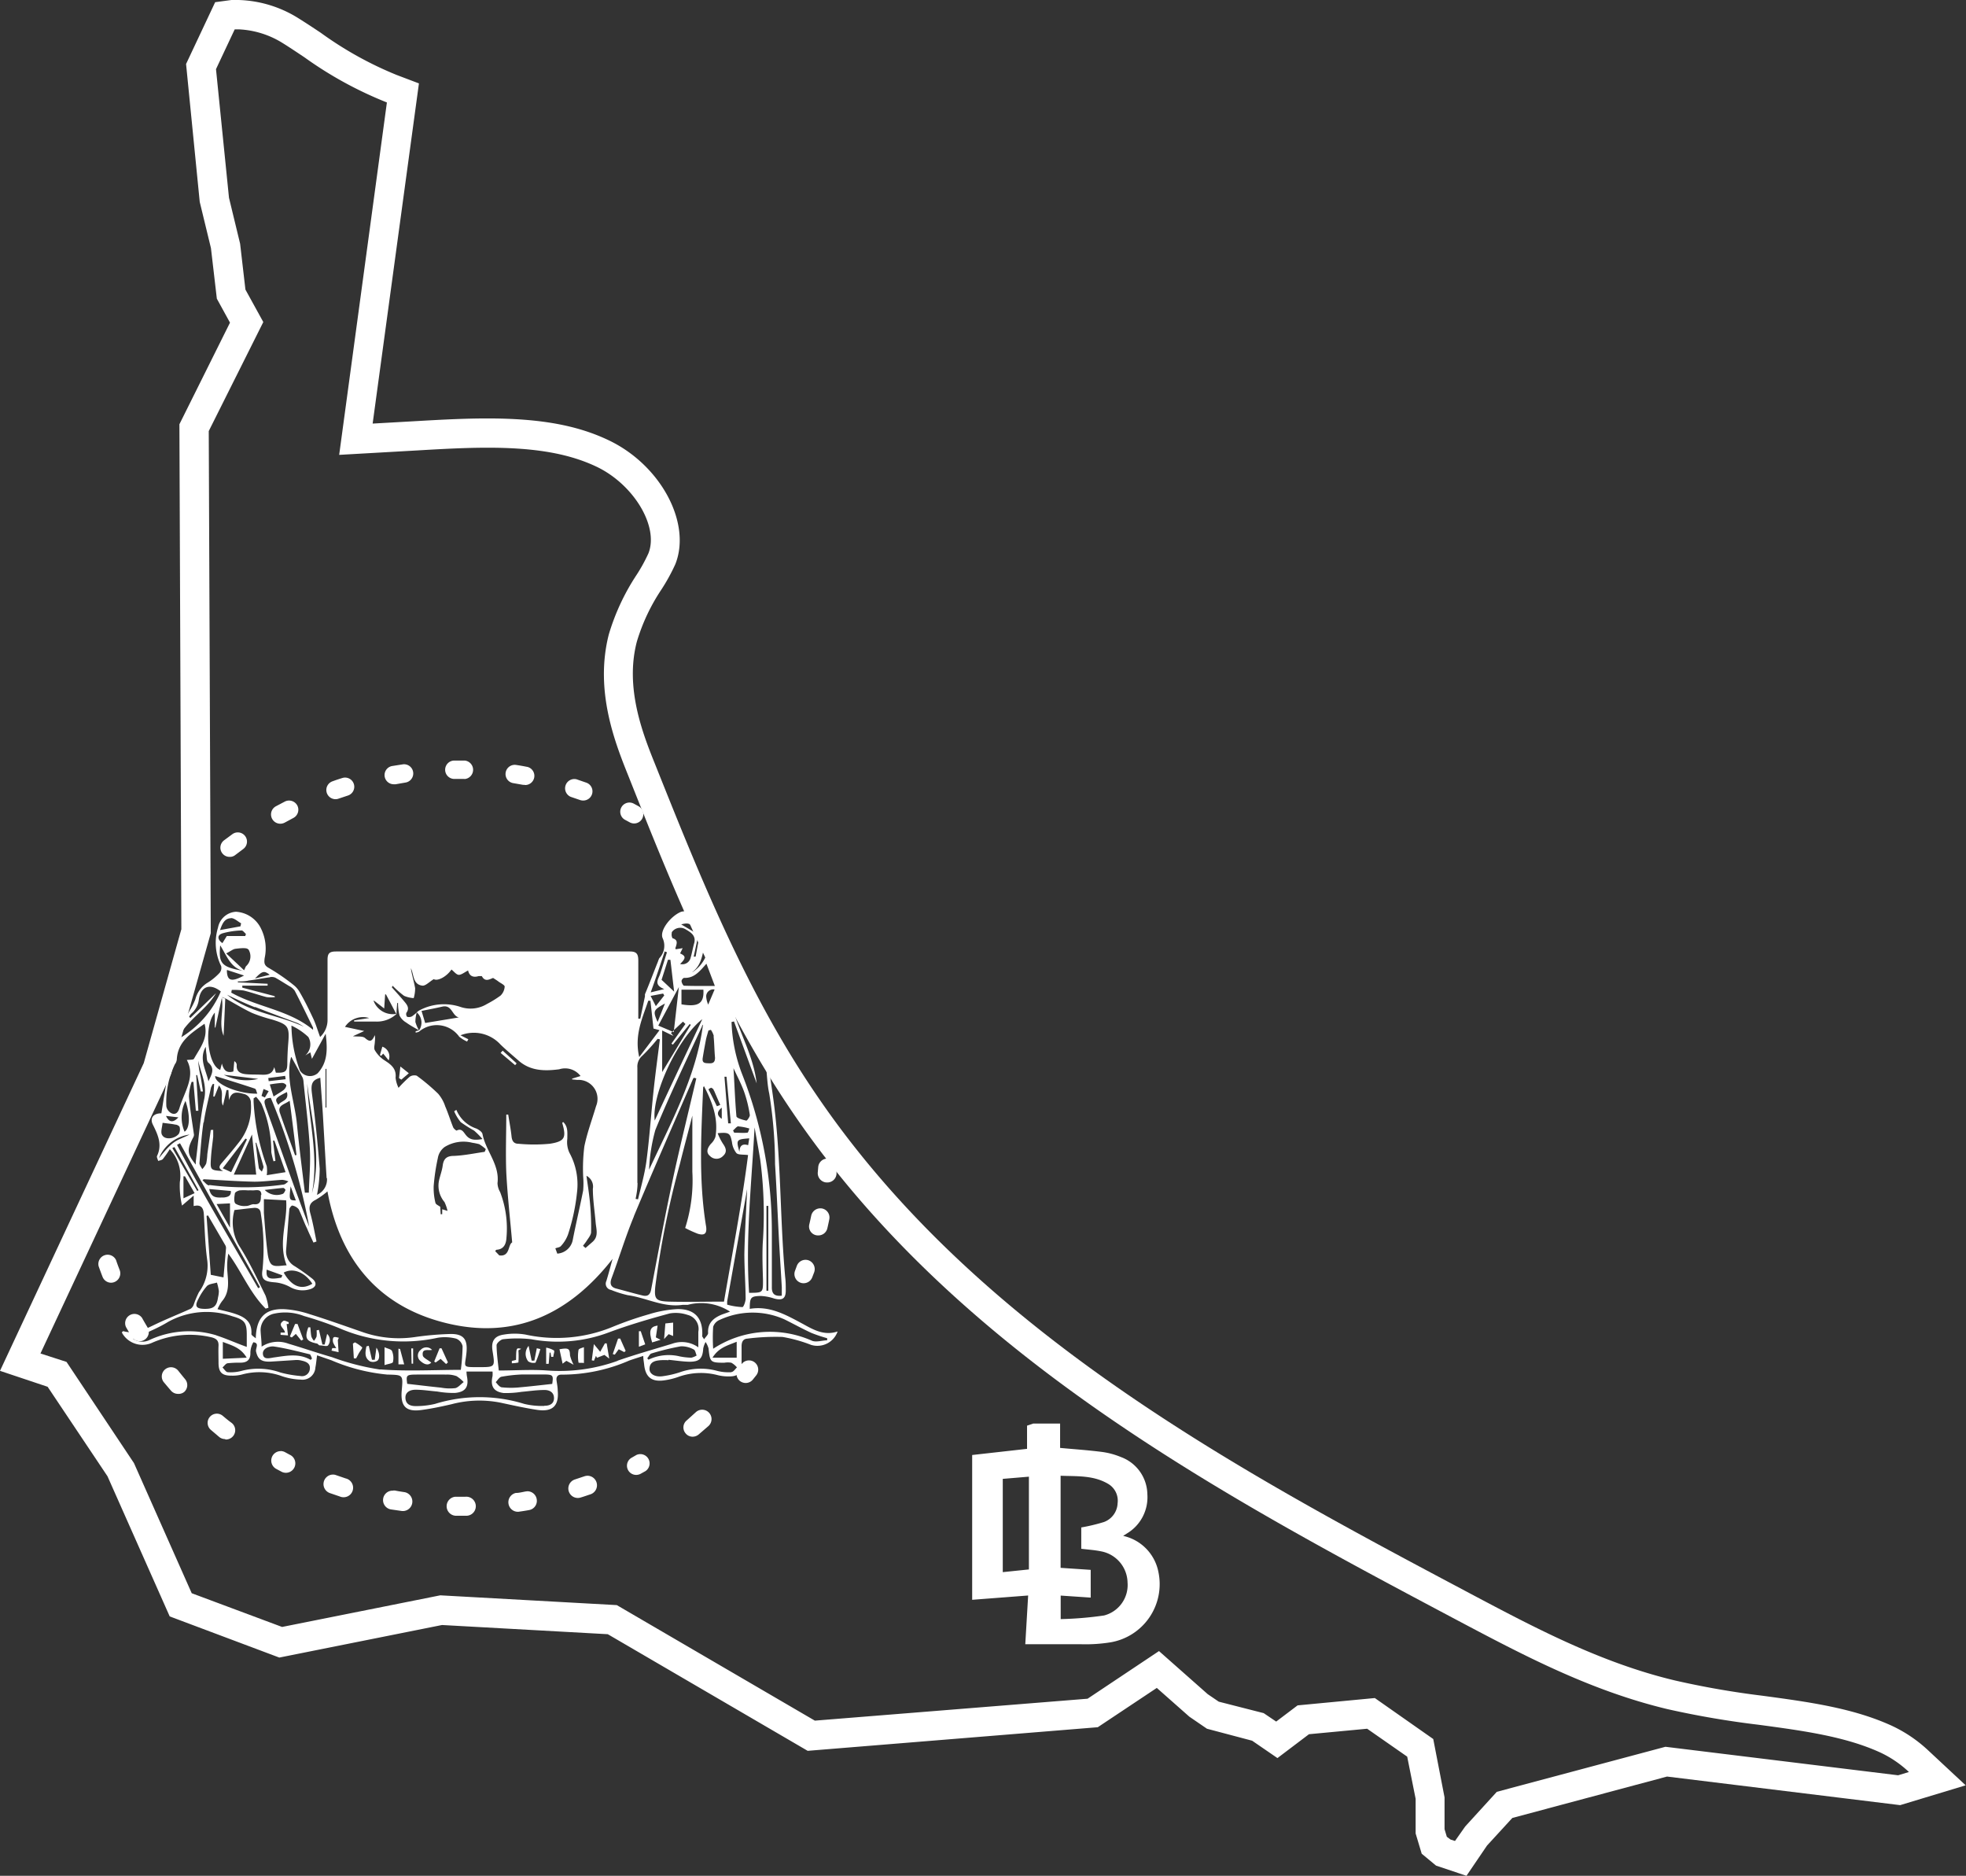 <svg id="Layer_1" data-name="Layer 1" xmlns="http://www.w3.org/2000/svg" width="233.19" height="222.44" viewBox="0 0 233.19 222.44"><rect x="0" y="0" width="233.19" height="222.44" fill="#333333" stroke="none"/><defs><style>.cls-1{fill:#fff;}</style></defs><title>MazojiPlace</title><path class="cls-1" d="M173.94,222.44l-3.61-1.21-1.7-1.41-.72-2.4v-4.11l-1-5L162.16,205l-6.9.65-3.74,2.83-3-2.06L143.16,205l-2.09-1.43-3.86-3.41-7,4.66L95.8,207.62,72.09,193.79,52.43,192.7l-19.3,3.86-13-4.88-7.38-16.62L5.65,164.45,0,162.56l17.05-36.49,4.46-15.88-.23-59.88,6-12.05-1.56-2.84-.7-6-1.33-5.48L22.07,7.59,25.52.26,27.45,0c.23,0,.51,0,.86,0a14.11,14.11,0,0,1,7,2.11c.87.54,1.78,1.14,2.74,1.78a42.74,42.74,0,0,0,9,5l2.64,1L44.2,50.23l5.48-.31c2.77-.16,5.48-.3,8.12-.3,6.2,0,10.64.79,14.4,2.59,6.16,2.93,9.85,9.8,7.9,14.7a22.72,22.72,0,0,1-1.65,3,22.91,22.91,0,0,0-2.91,6.17c-1.45,5.51.73,11,2.17,14.57,5.27,13.18,10.71,26.81,19,39,19.1,28.25,50.27,44.78,77.77,59.37,7.55,4,15.36,8.14,24.12,10.24A101.81,101.81,0,0,0,209,201.08c5.56.75,10.81,1.46,15.44,3.59a16.57,16.57,0,0,1,4.29,2.92l4.42,4.12-7.77,2.35-27.65-3.39-18.35,4.91-3,3.27Zm-1.89-4.3.53.17,1.21-1.72,3.75-4.11,20-5.34,27.6,3.38,1.28-.39a12.94,12.94,0,0,0-3.37-2.3c-4.16-1.91-9.16-2.59-14.45-3.3a107,107,0,0,1-10.84-1.86c-9.19-2.2-17.19-6.45-24.94-10.55-27.86-14.78-59.43-31.52-79-60.49-8.45-12.49-14-26.3-19.3-39.65-1.61-4-4-10.12-2.31-16.74a26.48,26.48,0,0,1,3.31-7.09,19.43,19.43,0,0,0,1.39-2.53c1.26-3.17-1.73-8.17-6.16-10.28-3.27-1.55-7.25-2.25-12.91-2.25-2.55,0-5.2.14-7.93.3l-9.68.55,5.66-41.79A45.72,45.72,0,0,1,36.1,6.79c-.93-.62-1.81-1.21-2.65-1.73a10.74,10.74,0,0,0-5.14-1.58l-.47,0L25.62,8.2l1.54,15.25,1.32,5.45.63,5.44,2.12,3.85L24.76,51.12,25,110.66l-4.73,16.75L4.8,160.5l3.09,1,8,12,6.85,15.43,10.72,4,18.76-3.75,20.94,1.16,23.49,13.7L129,201.44l8.47-5.65,5.78,5.11,1.31.89,5.33,1.36,1.48,1,2.54-1.92,9.16-.87,6.93,4.86,1.34,6.92v3.77l.27.9Z"/><polygon class="cls-1" points="49.43 120 49.43 120 49.43 120 49.43 120"/><path class="cls-1" d="M79.94,122.16l-.18.18.15.06Z"/><path class="cls-1" d="M95.24,157c-2-1.07-3.93-2.19-6.31-1.79,0-1.37.11-1.5,1.3-1.53a5.8,5.8,0,0,1,1.58.3c1,.28,1.41,0,1.39-1,0-.52,0-1-.07-1.55-.66-7.28-.45-14.62-1.51-21.86-.32-2.24-.64-4.48-1.13-6.68-.4-1.79-1.09-3.51-1.59-5.27a2.2,2.2,0,0,0-2-1.86,1.49,1.49,0,0,1-1.4-1c-.14-.42-.42-.8-.57-1.23a2.35,2.35,0,0,1-.2-1.2,2.93,2.93,0,0,0-.64-3.26,3.57,3.57,0,0,0-3.29-.95c-1.22.48-2.61,2.22-2.2,3.14a2.14,2.14,0,0,1-.4,2.37,2.78,2.78,0,0,0-.16.4c-.52,1.29-1,2.58-1.54,3.87a2,2,0,0,0,0,.24c-.18.89-.37,1.77-.56,2.66l-.23,0c0-2.29,0-4.58,0-6.86,0-.8-.19-1.11-1-1.11q-17.43,0-34.86,0c-.8,0-1,.25-1,1,0,2.38,0,4.76,0,7.14a2.75,2.75,0,0,1-.88,2c-.29-.76-.49-1.48-.8-2.15-.5-1.06-1-2.1-1.6-3.13a2.9,2.9,0,0,0-.77-.9,23.44,23.44,0,0,0-2.91-2c-.59-.32-.56-.65-.5-1.17a5.3,5.3,0,0,0-.4-3.44,3.53,3.53,0,0,0-3-2.06,2.3,2.3,0,0,0-2.13,1.87,6.21,6.21,0,0,0,.37,4.57.91.91,0,0,1-.18.8,6.89,6.89,0,0,1-1.52,1.23,3.26,3.26,0,0,0-1.36,1.91,8.15,8.15,0,0,1-.64,1.29c-.57,1-1.18,1.9-1.74,2.87-.1.18,0,.45-.07.67-.08.78-.13,1.57-.28,2.33-.11.58-.41,1.13-.52,1.71-.29,1.54-.53,3.09-.78,4.65-1,0-1.39.61-1,1.36.58,1.17,1.13,2.34.49,3.69-.07.14.08.4.13.6.19-.07.45-.09.56-.23a13.39,13.39,0,0,0,.82-1.17,4.59,4.59,0,0,1,1.19,3.91,10.43,10.43,0,0,0,.26,2.78l1.38-1.18v1.24c.89-.22,1.17.22,1.21,1,.11,1.83.15,3.68.41,5.49a5.29,5.29,0,0,1-1,3.73,12.28,12.28,0,0,0-.62,1.49,1,1,0,0,1-.36.47c-1.33.6-2.68,1.14-4,1.76s-2.51,1.32-4,.89c0,0-.08.07-.16.14a1.68,1.68,0,0,0,.2.34,2.78,2.78,0,0,0,3.46.87,11.11,11.11,0,0,1,7-.61c.57.15.84.41.81,1s0,1.32,0,2c0,1.15.4,1.55,1.56,1.54a4.38,4.38,0,0,0,1.2-.13,7.84,7.84,0,0,1,4.81.21,7.76,7.76,0,0,0,2.19.39,1.53,1.53,0,0,0,1.73-1.44c.09-.44.12-.89.2-1.44l1.68.58A22,22,0,0,0,45.92,163c1.9.05,1.9,0,1.73,1.91s.56,2.54,2.36,2.29c1.19-.16,2.37-.41,3.54-.68a12.91,12.91,0,0,1,5.8-.19c1.45.31,2.91.64,4.38.86,1.83.27,2.59-.5,2.42-2.31,0-.4-.09-.8-.14-1.2s.13-.69.62-.67a20,20,0,0,0,8-1.67c.53-.19,1.06-.35,1.67-.55,0,.41.07.69.1,1,.15,1.5.88,2.1,2.36,1.9a8.47,8.47,0,0,0,1.67-.4,7.91,7.91,0,0,1,4.74-.21,5.23,5.23,0,0,0,1.37.14c1,0,1.41-.42,1.42-1.42,0-.71,0-1.43,0-2.15,0-.49.15-.87.68-.91a26.72,26.72,0,0,1,4.18-.2,17.38,17.38,0,0,1,3.38.94,2.54,2.54,0,0,0,3.15-1.59C97.77,158.42,96.5,157.7,95.24,157Zm-4.74-5.18c0,1.48,0,1.48-1.65,1.49-.43-6.54.3-13.06.65-19.62.23,1.27.46,2.54.67,3.81a49.3,49.3,0,0,1,.3,9.94C90.4,148.91,90.46,150.38,90.5,151.84ZM88.44,154c0,.34-.24,1-.38,1a8,8,0,0,1-1.81-.29s0-.26,0-.39L88.62,141h0c-.12,2.58-.28,5.15-.33,7.72C88.29,150.46,88.43,152.24,88.44,154Zm-2.57.35c-2.29,0-4.42.06-6.56,0-1.56-.06-1.73-.32-1.58-1.83A106.15,106.15,0,0,1,80.65,138c.47-1.92,1-3.82,1.47-5.71,0,2.19,0,4.42,0,6.66a18.57,18.57,0,0,1-.85,6.67,13.35,13.35,0,0,0,1.49.68c.78.24,1.1,0,1-.81-.91-5.47-.59-11-.36-16.47,0-.05,0-.1.1-.22,1,1.92,1.72,3.83,1.36,6a2,2,0,0,1-.54.84c-.4.47-.63,1-.11,1.44a1.07,1.07,0,0,0,1.55,0c.51-.46.36-.93,0-1.44a7,7,0,0,1-.64-1.26c1.37-.13,1.49,0,1.7,1.06a2.53,2.53,0,0,0,.53,1.3c.24.23.79.15,1.38.23C88,142.7,86.88,148.5,85.87,154.36Zm-6.29-31.85.18-.17-1.68-.71,2.44-4.57-.58,5.1,1.07-1,.29.28-1.66,2.33.17.12,2-2.45.12.11-3.39,5.59v-4.93l1.34.65ZM78,121.19c-.57-1.3-.54-1.4.87-2.19Zm6.64,1.68c.09.85.09,1.7.17,2.56,0,.57-.26.68-.72.66s-.84,0-.74-.64.25-1.46.39-2.19c.08-.36.19-.7.29-1.06l.29-.08A2.57,2.57,0,0,1,84.67,122.87Zm-.33,6.1a.89.89,0,0,1,.32.21s0,.1.07.16c.23.54.47,1.09.73,1.68a3,3,0,0,1-.4.16c-.33-.67-.65-1.34-1-2C84.09,129.13,84.27,129,84.34,129Zm1.3,2.36v1.35C85,132.26,85,131.82,85.64,131.33ZM84,119.13a2.87,2.87,0,0,1-.24-1,.84.84,0,0,1,1-.79Zm-2.86-2.24c-.11,0-.28-.33-.3-.52s.21-.42.32-.41c1.18.05,1.83-.78,2.63-1.68l1,2.64C83.42,116.92,82.27,116.93,81.12,116.89Zm2.29.47c.1,1.64-.59,2.08-2.6,1.74v-1.74Zm-.14,3.52c-1.92,4.09-3.78,8-5.63,12C77.26,129.86,80.33,123.21,83.27,120.88ZM77.73,134c1.7-4.15,3.66-8.2,5.53-12.28,0-.13.15-.24.12-.19-.79,6.11-3.79,11.56-6.39,17.18A20.68,20.68,0,0,1,77.73,134Zm9.88-.42a5.91,5.91,0,0,1,1.28.25c-.08.17-.14.48-.24.49-.52.05-1,0-1.57,0l-.13-.27C87.17,133.88,87.38,133.56,87.61,133.55ZM87,126.67c.46,1,1,2,1.33,3a14.8,14.8,0,0,1,.61,2.57c0,.2-.33.67-.42.65-.42-.1-1.14-.29-1.17-.51C87.18,130.49,87.12,128.57,87,126.67Zm.69,9.87c-.39-1.38-.34-1.44,1.18-1.55l-.13.81C88.19,135.63,87.75,135.73,87.71,136.54Zm3.44,16.52h-.22V143l.22,0Zm-4.6-35.2,1-1.59c.28.28.74.53.85.88.81,2.69,1.62,5.38,2.28,8.11.34,1.43.26,3,.58,4.42a53.5,53.5,0,0,1,.69,8.37c.18,2.89.3,5.79.45,8.68.11,2,.24,4,.35,5.92,0,.34,0,.67,0,1-.81.08-1.19-.18-1.18-1,0-2.12,0-4.24,0-6.36a51.12,51.12,0,0,0-3.56-19,18.76,18.76,0,0,1-1.22-6.1l.29-.06,2.69,7.34c-.33-2.85-1.66-5.3-2.54-7.92l1.55,1.72.17-.15a5.19,5.19,0,0,1-.75-.81c-.4-.67-.72-1.37-1.07-2.06l.47-.26c-1.77-.48-1.15-.91,0-1.41Zm.16,15.35-.32,0c-.15-1.84-.29-3.68-.44-5.53l.24,0Zm-2.46-20,1,1.71C84.25,115.08,83.83,114.34,84.25,113.22Zm-2.11,2.06c1.42-1.06,1.14-2.83,1.85-4.4A4.23,4.23,0,0,1,82.14,115.28Zm.9-4.6-.51,2.77-.23,0,.6-2.75Zm-.63-.11-1.59-.94C81.74,109.36,82.06,109.53,82.41,110.57Zm-2.72,0a1.22,1.22,0,0,1,1.68-.34c.54.32,1.22.7,1,1.59-.17.58-.26,1.17-.43,1.74a1,1,0,0,1-1.25.76c.71-.69.69-.94,0-1.25.08-.17.17-.34.3-.62l-.83.13c0-.07-.07-.16,0-.22.13-.45.32-.89-.37-1.09A.91.91,0,0,1,79.69,110.6Zm-.15,3.26c.14,1.21.28,2.42.44,3.77l-1.49-1.4.76-2.38Zm-.72-1,.31.1c-.28.87-.53,1.74-.82,2.6-.22.63-.78,1.26.5,1.77l-1.61.39C77.76,116.09,78.29,114.49,78.82,112.89Zm-.15,5,.14.22-1,1.27-.62-1.21Zm-1.79.85.29,0,.36,3.3.72.19-2.41,3.19C75.22,122.76,76.19,120.76,76.88,118.7Zm-1.26,21.59q0-6.82,0-13.66a1.69,1.69,0,0,1,.59-1.41,22.14,22.14,0,0,0,1.81-2l.27.06c-.26,2.06-.54,4.12-.76,6.19-.29,2.73-.47,5.48-.83,8.2-.2,1.54-.64,3.05-1,4.58l-.29-.05C75.52,141.54,75.62,140.92,75.62,140.29Zm-.43,4c2.27-5.44,4.66-10.84,7-16.25,0-.08.1-.14.14-.21l.28.08c-.93,4-1.93,8-2.79,12-.93,4.31-1.73,8.65-2.56,13-.11.61-.37.89-1,.75-1.06-.25-2.1-.56-3.15-.83-.66-.17-.77-.59-.57-1.17C73.44,149.15,74.19,146.65,75.19,144.24ZM46.58,116.9a10.75,10.75,0,0,0,1.35,1.19,3.41,3.41,0,0,0,1.14.27,4.11,4.11,0,0,0,.17-1.18c-.14-.79-.39-1.57-.51-2.37.39.76.21,1.91,1.35,2.07.38.06.85-.46,1.37-.77.42.26,1.47-.23,2.1-1.14.29.23.58.62.87.63s.7-.31,1.1-.52c.15.66.59.87,1.25.67.12,0,.35,0,.38,0,.39.74.91.37,1.34.22.24.16.45.28.64.43s.73.4.73.59a1.62,1.62,0,0,1-.49,1.07,12.29,12.29,0,0,1-1.62,1,3.72,3.72,0,0,1-3.15.34,6.19,6.19,0,0,0-4.81.39,1.83,1.83,0,0,0-.36.26,1.6,1.6,0,0,1,.27,2.14h0a4.45,4.45,0,0,1-.43-1,4.19,4.19,0,0,1,.16-1.13,4.7,4.7,0,0,1-.56.46.76.76,0,0,1-.59.05.53.53,0,0,1-.08-.47c.4-.53.1-.93-.22-1.31-.48-.58-1-1.14-1.51-1.72Zm7.85,3.75-4,.66L50,119.88c.82-.17,1.65-.32,2.46-.51C53.64,119.11,53.61,120.48,54.43,120.65Zm-10-1.94,1.14.88.11-1.67s.06,0,.1,0L47,120.23a2.43,2.43,0,0,1-2.7-1.58Zm-.57,2L42,121l0,.14h2.54a3.4,3.4,0,0,0,2.49-.9h0l0,0h0c0-.44.06-.87.08-1.3l.1,0a6.08,6.08,0,0,0,.18,1.49,2,2,0,0,0,.78.82c.48.35,1,.62,1.52.93l-.39.11,0,.16a1.31,1.31,0,0,0,.41-.12,3.26,3.26,0,0,1,4.76.61,4.14,4.14,0,0,0,.93.57l.15-.27-.93-.47a4.29,4.29,0,0,1,4.74,1.09c.7.68,1.45,1.3,2.18,1.94,1.41,1.22,3.1,1.22,4.79,1a2.3,2.3,0,0,1,2.53.8l-1,.31V128l.62.06a2.25,2.25,0,0,1,2.22,3.11c-.47,1.59-1.06,3.16-1.39,4.78a21,21,0,0,0-.14,3.56,10.21,10.21,0,0,1,0,1.66c-.38,1.93-.84,3.86-1.22,5.79a2,2,0,0,1-1.85,1.7l-.23-.63c.23-.09.54-.11.67-.28a4,4,0,0,0,.83-1.35,23.92,23.92,0,0,0,1.07-5,7.81,7.81,0,0,0-.91-4.72,3,3,0,0,1-.24-1.63c0-.73.11-1.43-.49-2,0,0-.12.1-.11.12.5,1.73.32,2.18-1.47,2.46a19.49,19.49,0,0,1-3.74,0c-.56,0-.76-.36-.81-.91-.09-.85-.26-1.7-.39-2.55l-.23,0c0,2.28-.09,4.57,0,6.86.14,2.73.45,5.46.7,8.3-.51.26-.24,1.72-1.53,1.54l-.48-.5s.07-.16.17-.17c.89-.06,1.12-.74,1.16-1.41a12,12,0,0,0-.75-5.43,2.26,2.26,0,0,1-.31-1.06c.27-2.21-1.4-3.82-1.78-5.82-.05-.26-.44-.52-.72-.65a3.9,3.9,0,0,1-2.38-2.22l-.26.17a5.34,5.34,0,0,0,.78,1.29,17.15,17.15,0,0,0,1.58,1,10.42,10.42,0,0,1,1,1c-1,.19-1.56.08-2-.51-.26-.32-.48-.8-1.07-.49-.06,0-.34-.22-.41-.39-.33-.82-.59-1.67-.94-2.48a4.41,4.41,0,0,0-.84-1.5,23.75,23.75,0,0,0-2.54-2.14,1,1,0,0,0-.83.12A14.78,14.78,0,0,0,47.27,129a3.68,3.68,0,0,1-.35-1.2c.12-1.11-.58-1.59-1.37-2.1a3.56,3.56,0,0,1-1.09-1.16c-.15-.25,0-.68,0-1a3,3,0,0,0,0-.79c-.29.62-.5.94-1.15.35-.29-.26-.91-.15-1.45-.22l1.34-.62-2.28-.49A2.54,2.54,0,0,1,43.88,120.75ZM70,142.88c-.09-1.11-.27-2.22-.44-3.45a1.44,1.44,0,0,1,.76,1.54c0,1.33.22,2.67.33,4,.07.79.38,1.63-.36,2.29l-.84.73-.3-.26c.15-.2.31-.39.44-.6s.51-.66.52-1A29.41,29.41,0,0,0,70,142.88Zm-17.28-.34a4.84,4.84,0,0,1,.36,1.05l-.63-.19,0,.59h-.18l-.05-.88c-.19-.15-.53-.28-.57-.47a7.17,7.17,0,0,1-.21-2,24.31,24.31,0,0,1,.49-3.3,2.05,2.05,0,0,1,.8-1.32,4.26,4.26,0,0,1,3.28-.51,7.63,7.63,0,0,1,.83.17,4.85,4.85,0,0,1,.78.59l-.13.32c-1.21.17-2.41.43-3.63.48-.84,0-1.24.3-1.35,1.15-.08.62-.32,1.21-.45,1.83A3,3,0,0,0,52.72,142.54Zm.17,14.35c8.1,2,14.6-1,19.77-7.61-.28,1-.49,1.82-.74,2.63a.74.74,0,0,0,.55,1.05,12.74,12.74,0,0,0,2,.63c2.19.3,4.22,1.49,6.52,1.14.2,0,.41,0,.6,0a6.25,6.25,0,0,1,5,.81l-.93.33c-1,.4-1.75,1-1.67,2.21,0,.21-.27.43-.48.74-.16-.27-.22-.32-.22-.36.13-2.12-.87-3.28-3-3.22a13.73,13.73,0,0,0-3.28.6,40.61,40.61,0,0,0-4.31,1.49,17.38,17.38,0,0,1-10.37.93,7.59,7.59,0,0,0-2.56,0c-1.15.16-1.53.8-1.35,1.94.31,1.92.31,1.92-1.6,1.92-2.12,0-1.66.06-1.49-1.72.15-1.55-.32-2.23-1.89-2.21a36.19,36.19,0,0,0-4.27.37,13.06,13.06,0,0,1-6-.54c-2.14-.74-4.28-1.51-6.44-2.18a11.89,11.89,0,0,0-2.94-.59c-2.34-.12-3.4,1-3.45,3.46-.18-.17-.53-.36-.52-.52.1-1.62-1-2.11-2.24-2.49-.57-.17-1.15-.29-1.78-.45a4.84,4.84,0,0,1,.53-.94c.95-1.1.72-2.38.63-3.65a8.44,8.44,0,0,1,.12-2c1.59,2.15,2.55,4.65,4.43,6.52l.33-.1a6.64,6.64,0,0,0-.34-1.43c-.95-1.93-1.86-3.89-3-5.72a5.38,5.38,0,0,1-.69-4.44c.76-.08,1.57-.19,2.38-.26.48,0,.71.21.75.72a26,26,0,0,1,.2,6.59c-.2,1.17.2,1.42,1.39,1.52a4.6,4.6,0,0,1,1.84.54,3,3,0,0,0,2.4.28c.74-.22.88-.75.27-1.25a25.71,25.71,0,0,0-2.1-1.49,2,2,0,0,1-1-1.94c.13-1.6.23-3.2.38-4.8,0-.16.28-.47.35-.44a1.26,1.26,0,0,1,.76.44c.36.74.62,1.54,1,2.3.23.56.5,1.1.75,1.65l.36-.13c-.23-1.11-.43-2.24-.73-3.33-.2-.74-.12-1.24.63-1.61a9.4,9.4,0,0,0,1.4-1C40.31,149.3,44.81,154.9,52.89,156.89Zm34.49,2.22V161H84.51C85.25,159.8,86.29,159.56,87.38,159.11ZM55,163.89c-.35.26-.66.65-1,.72a5.74,5.74,0,0,1-1.7-.06c-1.29-.13-2.57-.29-4-.45-.14-1-.12-1.09,1.07-1.1s2.41,0,3.61,0a3.32,3.32,0,0,1,1.18.19A4.7,4.7,0,0,1,55,163.89ZM26.59,142c-.73,0-1.54.17-1.77-1l2.56.23C27.44,141.84,27,141.94,26.59,142Zm.69.7v2.88l-1.59-2.8Zm-2.46-2.13c-.28,0-.53-.39-.8-.6l.14-.13c2,.1,4,.25,6,.29,1.1,0,2.22-.16,3.33-.22a2.48,2.48,0,0,1,.72.19c-.19.13-.36.34-.57.37A32.82,32.82,0,0,1,24.82,140.52ZM22.41,130a6.13,6.13,0,0,1,.32-1.71h.21l.29,3.43.3,0-.26-4.23.12,0,.43,1.94.25,0c-.09-.61-.17-1.23-.29-1.84a10,10,0,0,1-.27-1.82c.32,1.51,1.08,2.87.71,4.58-.52,2.43-.67,4.93-1,7.4,0,.11,0,.22,0,.35-1-1.22-1.08-1.73-.34-3.15a.82.82,0,0,0,.13-.38C22.79,133,22.53,131.53,22.41,130Zm2-5.84a8.08,8.08,0,0,0,.08.86c.05.34,0,.8.23,1,.85.74.33,1.47,0,2.21C24.45,126.9,23.59,125.64,24.37,124.19Zm-.24,8.93c.2-1.38.56-2.74.85-4.1a2.67,2.67,0,0,1,.22-.45l.16,0-.1,1.49.15,0,.52-1.31c.69.82.09,1.65.48,2.39l.42-1.85h.22l.07,1.2c.28-1,.85-1,1.7-.75a1.08,1.08,0,0,1,.9,1.13,6.65,6.65,0,0,1-1.5,4.72c-.61.79-1.27,1.55-1.92,2.31-.3.35-.54.66.13,1-1.52-.1-1.54-.1-1.45-1.53.05-.85.18-1.7.27-2.56,0-.26,0-.53,0-.8L25,134c-.14,1-.28,1.91-.41,2.87a6.74,6.74,0,0,1-.13,1.1,2.47,2.47,0,0,1-.47.67c-.12-.25-.35-.5-.33-.74C23.79,136.31,23.9,134.71,24.13,133.12Zm6.1-13.68c1.64.65,3.31,1.26,5,1.9a6.61,6.61,0,0,1,.77.44c-3-1.4-6.48-1.63-9.11-3.79C28,118.47,29.09,119,30.23,119.44Zm-3.32-4.38,2,.65C27.44,116.49,26.93,116.33,26.91,115.06Zm7.61,10.31c.39.71.87,1.58,1.34,2.46a1.58,1.58,0,0,1,.1.49c.26,2.62.6,5.24.75,7.86.1,1.76-.07,3.52-.12,5.28l-.47,0c-.32-2.71-.68-5.42-.94-8.13S33.85,127.93,34.52,125.37Zm4.22,14.35a2,2,0,0,1-1.18,2,17,17,0,0,0,.32-3.09q-.35-4.53-.93-9c-.12-1,0-1.54,1-1.79.1,1.43.21,2.84.3,4.26C38.44,134.59,38.58,137.15,38.74,139.72Zm-.17-8.35v-4.59h.11v4.59ZM37,141.51c.84-4.4-.39-8.7-.56-13C36.93,132.8,38.21,137.1,37,141.51Zm-5.52-10.38c-.24-.64-.08-.9.64-.94a75.36,75.36,0,0,1,4.56,15.29c-.51-1.32-1-2.64-1.5-4C33.92,138.05,32.71,134.58,31.46,131.13Zm3.61,11.22c-.79,0-.81-.07-.62-1.67Zm-.73-11.81c.29,2.25.55,4.34.81,6.42L35,137c-.6-1.67-1.22-3.34-1.79-5C32.88,131.06,33.7,131,34.34,130.54Zm-1.33.51c-.49-.73-.42-.83,1-1.55C34.32,130.56,33.31,130.51,33,131.05Zm.67-1.84c-.35.28-.75.49-1.25.82L32,128.6a14,14,0,0,1,1.41-.18.65.65,0,0,1,.54.25C34,128.8,33.82,129.1,33.68,129.21Zm-1.83-1-.05-.37,2-.26.06.4Zm0,1.18-.45.75-.4-.18.24-.82ZM31,130.87a14.36,14.36,0,0,1,1.18,5.75,9,9,0,0,0,.26,1.09l.23-.05-.29-2.4.17,0L33.87,139l-2.23.36a3.8,3.8,0,0,0,0-1.07,26.51,26.51,0,0,1-1.56-7.63v-.41l.29-.19A5.35,5.35,0,0,1,31,130.87Zm-1.11,3.66c.15,1.49.32,3.09.5,4.76H27.73ZM27.42,139l-1-.46,2.7-3.53.17.11Zm2.89-3.49.09,0c.29.94.6,1.89.86,2.84,0,.17-.13.39-.2.59-.12-.15-.33-.28-.36-.44C30.55,137.46,30.44,136.48,30.31,135.49Zm-.06-6.39c.12,0,.16.32.27.57-2.24.05-5.05-1.13-5-2.09C27.08,128.08,28.67,128.57,30.25,129.1Zm-3.75-1.67,4.13.49A6,6,0,0,1,26.5,127.43ZM32.3,150c-.35-.2-.5-.89-.56-1.39-.2-1.59-.32-3.18-.44-4.78,0-.53,0-1.07,0-1.63l2.64.14c.2,2.47-1,5,.06,7.71C33.39,150.06,32.72,150.25,32.3,150Zm4.75,2.23c-1.31.79-2.45.33-3.4-1.32C34.73,150.31,36.17,150.85,37.05,152.24Zm-3.56-1-.12.28c-1.51.26-1.84.1-1.74-.95Zm-2.1-10.12c.89-.1,1.55-.19,2.21-.24.09,0,.28.2.26.25s-.16.39-.31.45A2,2,0,0,1,31.39,141.1Zm-.44.6c0,.59,0,1.19-.87,1.09-.29,0-.6.23-.9.21a2,2,0,0,1-1.25-.28c-.22-.22-.14-.8-.07-1.2,0-.15.35-.33.57-.37a5.89,5.89,0,0,1,1,0h0a4.34,4.34,0,0,1,.51,0C30.38,141.17,31,140.93,31,141.7Zm7.68-19.13c.22,1.84.25,3.38-.94,4.68a1.41,1.41,0,0,1-2.12-.32,15.69,15.69,0,0,1-1-5.32,7.6,7.6,0,0,1,2,1.35,1.74,1.74,0,0,1-.36,2.19l.6-.37.19.77Zm-6.59-7-1.8.46C31.1,115.14,31.32,115.07,32,115.6Zm0,.29a1.08,1.08,0,0,1,.62.07c.57.32,1.12.68,1.66,1a1.73,1.73,0,0,1,.64.55c.75,1.44,1.45,2.91,2.17,4.37,0,0,0,.1,0,.26-2.84-2.37-6.6-2.67-9.7-4.41l.06-.32a8.23,8.23,0,0,1,1.41.07c.92.22,1.81.55,2.72.78a4.18,4.18,0,0,0,1,0l-.06-.12-3.82-1,0-.24h3v-.22l-3.53-.17v-.11c.43,0,.87,0,1.31-.11C30.34,116.17,31.17,116,32,115.89Zm-2.59-3.31a1.56,1.56,0,0,1-.25,2c-.07.06-.09.18-.25.5l-2.12-2c.57-.29.83-.53,1.12-.55C28.43,112.45,29.3,112.35,29.42,112.58Zm-2.05-3.69c.4,0,.8.4,1.2.62l-.08.36-2.42.44C26.35,109.56,26.63,108.91,27.37,108.89Zm-1.08,1.83a9.07,9.07,0,0,1,2.34-.36c.16,0,.34.27.51.41l-.08.25H26.9l-.52.84C25.83,111.46,25.72,110.94,26.29,110.72Zm-.18,1.43c.79,1.29,1.24,2.65,2.73,3C26.24,114.68,25.93,114.23,26.11,112.15Zm.19,6.11h0l.42.16c1.05.58,2.07,1.21,3.15,1.72a18.78,18.78,0,0,0,2.37.78c1.95.61,2.09.83,1.91,2.92-.06.75-.09,1.49-.1,2.24,0,1-.22,1.19-1.36,1.14l-.19-.66c-.23.88-.86.93-1.56.9s-1.21,0-1.81-.06-1.15-.28-1.08-1.08a.53.53,0,0,0-.29-.46l-.11,1.22c-.83.24-1.16-.19-1.36-.94l-.2.75c-1.48-.5-2-5.23-.64-6.79v1.77l.07,0Zm-3.75,2.47-.15-.14a1.8,1.8,0,0,1,.24-.35,2.59,2.59,0,0,0,.91-1.65c.22-1.64,1.35-2,2.61-1a11.77,11.77,0,0,1-5.1,5.67c1-2.27,3.31-3.37,4.53-5.46Zm-1.78,5.42a1.26,1.26,0,0,0,.17-.48c.11-2.18,1.74-3.15,3.29-4.25.48,1.69-.55,2.88-1.25,4.15-.08.15-.51.1-.85.15.8,1.46.24,2.82-.31,4.18-.21.51-.41,1-.57,1.53s-.46.81-.93.61a1.15,1.15,0,0,1-.62-.82A10.37,10.37,0,0,1,20.77,126.15Zm1.09,8.07a4.36,4.36,0,0,1,.11-3.65C22.58,132.25,22.53,133.84,21.86,134.22Zm-.73-1.7c-.63.68-1.12.6-1.47-.17Zm-1.85.65c.65.09,1.07.12,1.48.21.2,0,.49.16.52.3a1.07,1.07,0,0,1-.1.79c-.45.59-1.6.75-1.95.19C19,134.31,19.24,133.68,19.28,133.17Zm-.48,4.24a4.57,4.57,0,0,1,3.66-2.85C20.89,135.33,20.64,135.08,18.8,137.41Zm2.93,4.71v-2.61l.18,0,1.14,2Zm1.63-.87q-1.48-2.53-2.95-5.09l.25-.12q1.44,2.55,2.86,5.12ZM21,135.76l.35-.19q4.74,8.53,9.49,17.07l-.22.12C27.37,147.09,24,141.53,21,135.76Zm3.5,8.42.17-.05,2.05,3.53a.66.66,0,0,1,.09.33c-.09,1.15-.2,2.29-.3,3.49L25,151.17ZM23.55,154a6.85,6.85,0,0,1,1-1.5c.27-.26.78-.28,1.18-.41a6.56,6.56,0,0,1,.23,1,3.3,3.3,0,0,1-.1.76c-.15,1.05-.52,1.37-1.58,1.36S23.07,154.88,23.55,154Zm2.12,4.35a11.14,11.14,0,0,0-7.89.53,1.94,1.94,0,0,1-2-.12c1.36-.63,2.82-1.19,4.15-2a9.42,9.42,0,0,1,7.64-.67c1.49.42,1.71.78,1.7,2.31,0,.45,0,.9,0,1.32C28,159.27,26.85,158.74,25.67,158.36ZM29.26,161l-2.83.13v-2C27.49,159.55,28.54,159.78,29.26,161Zm7.49,1.35a.93.93,0,0,1-1.13.82,13.28,13.28,0,0,1-2.35-.41,7.82,7.82,0,0,0-4.64-.19,4.87,4.87,0,0,1-1.61.15c-.22,0-.42-.36-.63-.56.2-.17.38-.46.6-.5a13,13,0,0,1,1.54-.07c.79,0,1.2-.35,1.17-1.22a2.58,2.58,0,0,1,.35-1.2c.76.09.24.71.32,1.09.21.93.63,1.27,1.82,1.2l2.83-.18a2.24,2.24,0,0,1,.77.07C36.3,161.46,36.83,161.68,36.75,162.33Zm.1-1.09c-1.39-.8-2.83-.5-4.27-.3-.51.06-1.28.35-1.39-.34s.71-1,1.28-.95c1.43.21,2.83.58,4.24.92.13,0,.2.32.3.5Zm8.25,1.15a29.15,29.15,0,0,1-5.72-1.47c-1.74-.5-3.44-1.09-5.17-1.6a3.54,3.54,0,0,0-3.18.35c0-.65-.09-1.28-.12-1.91a2,2,0,0,1,1.6-2,6.14,6.14,0,0,1,3.55.28,39.6,39.6,0,0,1,4.14,1.42,19.11,19.11,0,0,0,11.7,1.16,5.29,5.29,0,0,1,2.2.1,1.24,1.24,0,0,1,.77.91,25.24,25.24,0,0,1-.21,2.79C51.43,162.45,48.24,162.63,45.1,162.39Zm19.46,4.31a9,9,0,0,1-2.38-.24,17.92,17.92,0,0,0-10.58,0,9.77,9.77,0,0,1-2.3.26c-.61,0-1.17-.2-1.21-.94s.58-1,1.2-1c.86,0,1.71.14,2.56.21a11,11,0,0,0,2.12.17c1.27-.12,1.66-.74,1.41-2a4.13,4.13,0,0,1-.05-.54h3.09a3.34,3.34,0,0,1,0,.55c-.27,1.18.12,1.85,1.32,2a11.74,11.74,0,0,0,2.12-.14c.91-.08,1.82-.22,2.73-.22.56,0,1.11.25,1.12.95S65.18,166.71,64.56,166.7Zm-5.77-2.81c.23-.23.43-.6.69-.65a17,17,0,0,1,2.46-.27c.83,0,1.66,0,2.49,0,1.19,0,1.22.08,1.07,1.12-1.38.15-2.64.3-3.9.41a10,10,0,0,1-2,0C59.28,164.54,59,164.13,58.79,163.89Zm14.48-2.54a20.3,20.3,0,0,1-8.36,1.15c-1.88-.14-3.77,0-5.75,0-.09-.89-.25-2-.26-3,0-.24.5-.69.79-.71a14.71,14.71,0,0,1,3.32,0,17.21,17.21,0,0,0,9.21-.81c2.36-.88,4.79-1.59,7.22-2.25a4.33,4.33,0,0,1,2.1.17,1.72,1.72,0,0,1,1.29,2c0,.58,0,1.17,0,1.85a3.38,3.38,0,0,0-3.09-.43C77.57,160,75.41,160.61,73.27,161.35Zm3.66-.12-.16-.18c.17-.19.3-.51.5-.57a30.08,30.08,0,0,1,3.49-.85,3,3,0,0,1,1.53.38c.18.08.23.46.34.71A2.13,2.13,0,0,1,82,161a7.86,7.86,0,0,1-1.36-.15A5.54,5.54,0,0,0,76.93,161.23Zm9.82,1.47a5.37,5.37,0,0,1-1.7-.16,7.42,7.42,0,0,0-4.47.19,11.56,11.56,0,0,1-2,.45c-.87.12-1.54-.26-1.54-.85,0-.86.67-1,1.31-1.05a7.37,7.37,0,0,1,.94,0v-.05c.83.08,1.65.21,2.48.23,1.19,0,1.57-.37,1.64-1.57a2.86,2.86,0,0,1,.28-.77,2.61,2.61,0,0,1,.35.76c.17,1.64.22,1.69,1.86,1.7a2.38,2.38,0,0,1,.85,0,2.45,2.45,0,0,1,.66.55C87.19,162.36,87,162.69,86.75,162.7ZM96.33,159a12.28,12.28,0,0,0-11.74.94,20.31,20.31,0,0,1,0-2.61,1.35,1.35,0,0,1,.79-.82,9.28,9.28,0,0,1,7.65-.06c1.08.53,2.13,1.12,3.23,1.62a18.24,18.24,0,0,0,1.85.62l0,.25C97.56,158.94,96.85,159.19,96.33,159Z"/><path class="cls-1" d="M61.28,126.1l-1.66-1.51-.24.27,1.72,1.45Z"/><path class="cls-1" d="M45.45,124.94l.65.8a1.23,1.23,0,0,0-.75-1.62l-.29,1,.16.08Z"/><path class="cls-1" d="M48.49,127.27l-1-.8-.16,1.38.27.18Z"/><path class="cls-1" d="M26.52,122.83l.2-4.41-.42-.16C26.59,119.77,25.9,121.35,26.52,122.83Z"/><path class="cls-1" d="M71.75,159.3l-.56,1-.75-.91-.25,1.92.26.05.24-.58.11.23.89-.34.57.44-.3-1.81Z"/><path class="cls-1" d="M66.36,160l.37,1.71.45-.34.86.47a4.67,4.67,0,0,1-.43-1.11C67.58,159.92,67.46,159.81,66.36,160Z"/><path class="cls-1" d="M63.38,161.35l-.32,0-.36-1.75a1.44,1.44,0,0,0-.05,1.83,1.09,1.09,0,0,0,.87.16,12.81,12.81,0,0,0,.57-1.61l-.42-.1Z"/><path class="cls-1" d="M79.84,156.84l-.92.1-.15,1.85.54-.58.53.22Z"/><path class="cls-1" d="M68.62,160.08a4.45,4.45,0,0,0,0,1.5c0,.06.52,0,.64.06v-1.89C69.13,159.82,68.66,159.91,68.62,160.08Z"/><path class="cls-1" d="M78,157.19c-.91.14-1.07.61-.65,2l1-.31-.56-.29Z"/><path class="cls-1" d="M73.31,158.74l-.63,1.83.24.07.47-.64.66.34.16-.15-.65-1.46Z"/><path class="cls-1" d="M61.21,161.26l-.5.13v.27a3.9,3.9,0,0,0,.78-.09,10.58,10.58,0,0,0,0-1.44l.33-.18C61.23,159.81,61.23,159.81,61.21,161.26Z"/><path class="cls-1" d="M64.78,159.81v1.92h.3l.11-1.33h.11l.08.5.25,0c0-.26.19-.66.07-.76A2.64,2.64,0,0,0,64.78,159.81Z"/><path class="cls-1" d="M75.78,157.86v1.84l.75-.28L76,157.86Z"/><path class="cls-1" d="M38.51,159.44h-.27l-.41-1.74-.28.06a3.49,3.49,0,0,1,0,.73,1.94,1.94,0,0,1-.31.51,1.7,1.7,0,0,1-.31-.51c-.07-.35-.08-.72-.12-1.09l-.24,0c-.46,1.27-.26,1.65,1,1.92.12,0,.22.2.34.22.35,0,.88.17,1,0a1,1,0,0,0-.11-1.36Z"/><path class="cls-1" d="M45.61,159.76v2.12c.42-.15,1-.2,1-.38a2.17,2.17,0,0,0-.11-1.28C46.42,160,46,159.94,45.61,159.76Z"/><path class="cls-1" d="M44.45,161.25l-.33,0-.38-1.66-.28.07c-.12.65-.28,1.34.43,1.78a1,1,0,0,0,.85-.07c.35-.22.29-1-.09-1.56Z"/><path class="cls-1" d="M49.89,161.41c.41.37.91.56,1.26.17-.4-.33-.93-.54-1-.83-.14-.89.61-.58,1.1-.67a.91.91,0,0,0-1.36,0A.84.84,0,0,0,49.89,161.41Z"/><path class="cls-1" d="M42.1,159.18l-.24.15.11,1.75h.27l.33-.62c.14-.24.45-.62.39-.68A4.05,4.05,0,0,0,42.1,159.18Z"/><path class="cls-1" d="M52.26,161.14l.65.61.22-.19c-.25-.56-.51-1.12-.76-1.67l-.23,0-.64,1.57.17.11Z"/><path class="cls-1" d="M35,157l-.62,1.49.23.11.48-.42.64.79.24-.13L35.29,157Z"/><path class="cls-1" d="M39.58,158.59c-.12.09-.12.41-.07.6a3.11,3.11,0,0,0,.38.67l-.48,0-.09.3.84.19-.09-1.43.12-.28C40,158.6,39.7,158.49,39.58,158.59Z"/><path class="cls-1" d="M33.6,156.64c-.76.53.16.87.2,1.38h-.52l0,.27.88.07L34,157l.24,0,0-.21C34.05,156.72,33.73,156.54,33.6,156.64Z"/><path class="cls-1" d="M47.26,159.93v1.86l.68,0-.49-1.82Z"/><path class="cls-1" d="M48.82,161.71H49V159.9h-.22Z"/><path class="cls-1" d="M27.23,101.61a1.07,1.07,0,0,1-.86-.42,1.09,1.09,0,0,1,.19-1.53l1-.74a1.09,1.09,0,1,1,1.29,1.76l-.93.7A1,1,0,0,1,27.23,101.61Zm6-3.93a1.1,1.1,0,0,1-.52-2.06l1.08-.57a1.11,1.11,0,0,1,1.48.48A1.1,1.1,0,0,1,34.79,97l-1,.54A1.13,1.13,0,0,1,33.23,97.68Zm35.94-2.75a1.15,1.15,0,0,1-.37-.06l-1.11-.38a1.1,1.1,0,0,1,.69-2.08l1.16.4a1.09,1.09,0,0,1-.37,2.12ZM39.8,94.77a1.09,1.09,0,0,1-.36-2.12c.38-.14.77-.27,1.16-.39a1.09,1.09,0,1,1,.66,2.08l-1.11.37A1,1,0,0,1,39.8,94.77Zm22.44-1.7-.2,0-1.15-.2a1.09,1.09,0,1,1,.33-2.16c.41.06.81.13,1.21.21a1.09,1.09,0,0,1-.19,2.17ZM46.74,93a1.09,1.09,0,0,1-.18-2.17l1.21-.19a1.09,1.09,0,1,1,.31,2.16L46.93,93Zm8.35-.63h-1.2a1.09,1.09,0,0,1,0-2.18h1.23a1.1,1.1,0,0,1,0,2.19Z"/><path class="cls-1" d="M75.22,97.65a1.11,1.11,0,0,1-.52-.13l-.54-.29a1.09,1.09,0,0,1,1-1.94l.57.31a1.09,1.09,0,0,1-.52,2.05Z"/><path class="cls-1" d="M39.49,174.86a1,1,0,0,1,.38.07l1.14.39a1.13,1.13,0,1,1-.7,2.14l-1.2-.41a1.13,1.13,0,0,1,.38-2.19ZM69.7,175a1.13,1.13,0,0,1,.37,2.19c-.4.13-.79.27-1.19.39a1.12,1.12,0,1,1-.69-2.14l1.14-.38A1.24,1.24,0,0,1,69.7,175Zm-23.08,1.75.21,0c.39.08.78.14,1.18.2a1.13,1.13,0,0,1-.35,2.23L46.42,179a1.12,1.12,0,0,1,.2-2.23Zm15.94.09a1.12,1.12,0,0,1,1.1.94,1.11,1.11,0,0,1-.91,1.29c-.42.08-.83.14-1.25.2a1.13,1.13,0,0,1-.32-2.23c.4,0,.79-.11,1.18-.18Zm-8.59.65H55.2a1.13,1.13,0,1,1,0,2.25H54a1.13,1.13,0,0,1,0-2.25Z"/><path class="cls-1" d="M33.26,172.07a1.16,1.16,0,0,1,.54.13l.55.3a1.12,1.12,0,1,1-1,2l-.58-.31a1.12,1.12,0,0,1,.53-2.11Z"/><path class="cls-1" d="M26.7,170.65a1.09,1.09,0,0,1-.69-.24l-1-.85a1.09,1.09,0,0,1,1.42-1.66c.32.27.64.54,1,.8a1.1,1.1,0,0,1-.68,2Zm-5.58-5.36a1.09,1.09,0,0,1-.83-.37c-.29-.33-.57-.67-.85-1a1.09,1.09,0,0,1,.15-1.54,1.1,1.1,0,0,1,1.54.15q.39.49.81,1a1.09,1.09,0,0,1-.1,1.54A1.06,1.06,0,0,1,21.12,165.29Zm-4.56-6.24a1.11,1.11,0,0,1-.94-.53c-.23-.38-.45-.76-.67-1.14a1.1,1.1,0,0,1,1.91-1.08c.2.37.42.73.63,1.09a1.09,1.09,0,0,1-.37,1.5A1.06,1.06,0,0,1,16.56,159.05Zm-3.4-6.94a1.09,1.09,0,0,1-1-.71c-.16-.41-.31-.82-.46-1.24a1.1,1.1,0,0,1,2.07-.72c.13.4.28.79.43,1.18a1.11,1.11,0,0,1-1,1.49ZM11,144.67a1.09,1.09,0,0,1-1.08-.89c-.08-.43-.15-.86-.23-1.3a1.09,1.09,0,0,1,.91-1.25,1.08,1.08,0,0,1,1.25.9c.07.42.14.83.22,1.24a1.08,1.08,0,0,1-.87,1.28A.71.71,0,0,1,11,144.67Z"/><path class="cls-1" d="M88.45,164a1.13,1.13,0,0,1-.69-.24,1.1,1.1,0,0,1-.16-1.54l.38-.48a1.09,1.09,0,1,1,1.72,1.35l-.4.5A1.09,1.09,0,0,1,88.45,164Z"/><path class="cls-1" d="M82.15,170.37a1.07,1.07,0,0,1-.84-.41,1.08,1.08,0,0,1,.15-1.53l1.11-1A1.1,1.1,0,0,1,84,169.13l-1.16,1A1.15,1.15,0,0,1,82.15,170.37Z"/><path class="cls-1" d="M75.47,174.9a1.09,1.09,0,0,1-.53-2.05l.54-.31a1.1,1.1,0,0,1,1.08,1.91l-.56.31A1.13,1.13,0,0,1,75.47,174.9Z"/><path class="cls-1" d="M98.08,140.22H98A1.11,1.11,0,0,1,97,139l.05-.61a1.1,1.1,0,0,1,1.17-1,1.09,1.09,0,0,1,1,1.17l0,.64A1.09,1.09,0,0,1,98.08,140.22Z"/><path class="cls-1" d="M97.07,146.5A1.06,1.06,0,0,1,96,145.16c.08-.34.15-.67.22-1a1.11,1.11,0,0,1,1.3-.85,1.09,1.09,0,0,1,.84,1.3c-.07.36-.15.71-.23,1.06A1.09,1.09,0,0,1,97.07,146.5Z"/><path class="cls-1" d="M95.32,152.17a1,1,0,0,1-.39-.07,1.09,1.09,0,0,1-.63-1.41l.21-.57a1.1,1.1,0,0,1,1.41-.66,1.11,1.11,0,0,1,.65,1.41l-.23.6A1.09,1.09,0,0,1,95.32,152.17Z"/><path class="cls-1" d="M125.74,168.81v2.89c1.74.16,3.38.27,5,.48a8.93,8.93,0,0,1,2.21.6,4.79,4.79,0,0,1,3.14,4.42,5,5,0,0,1-2.4,4.63l-.47.3a5.45,5.45,0,0,1,4.18,4.28,7,7,0,0,1-5.72,8.35,18.55,18.55,0,0,1-3.42.22c-2.2,0-4.4,0-6.65,0l.34-5.78-6.64.51V172.54l6.51-.73v-2.75l.73-.25Zm2.51,12.32a21.56,21.56,0,0,0,2.68-.64,2.47,2.47,0,0,0,1.63-2.23A2.31,2.31,0,0,0,131.5,176c-1.77-1.08-3.75-.92-5.7-1v10.92l3.57.24v3.29l-3.56-.24V192a42.4,42.4,0,0,0,5.14-.43,3.73,3.73,0,0,0,2.79-3.92,3.84,3.84,0,0,0-3.11-3.68c-.76-.16-1.56-.21-2.38-.31Zm-9.31,5.3,3.1-.32v-11l-3.1.26Z"/></svg>